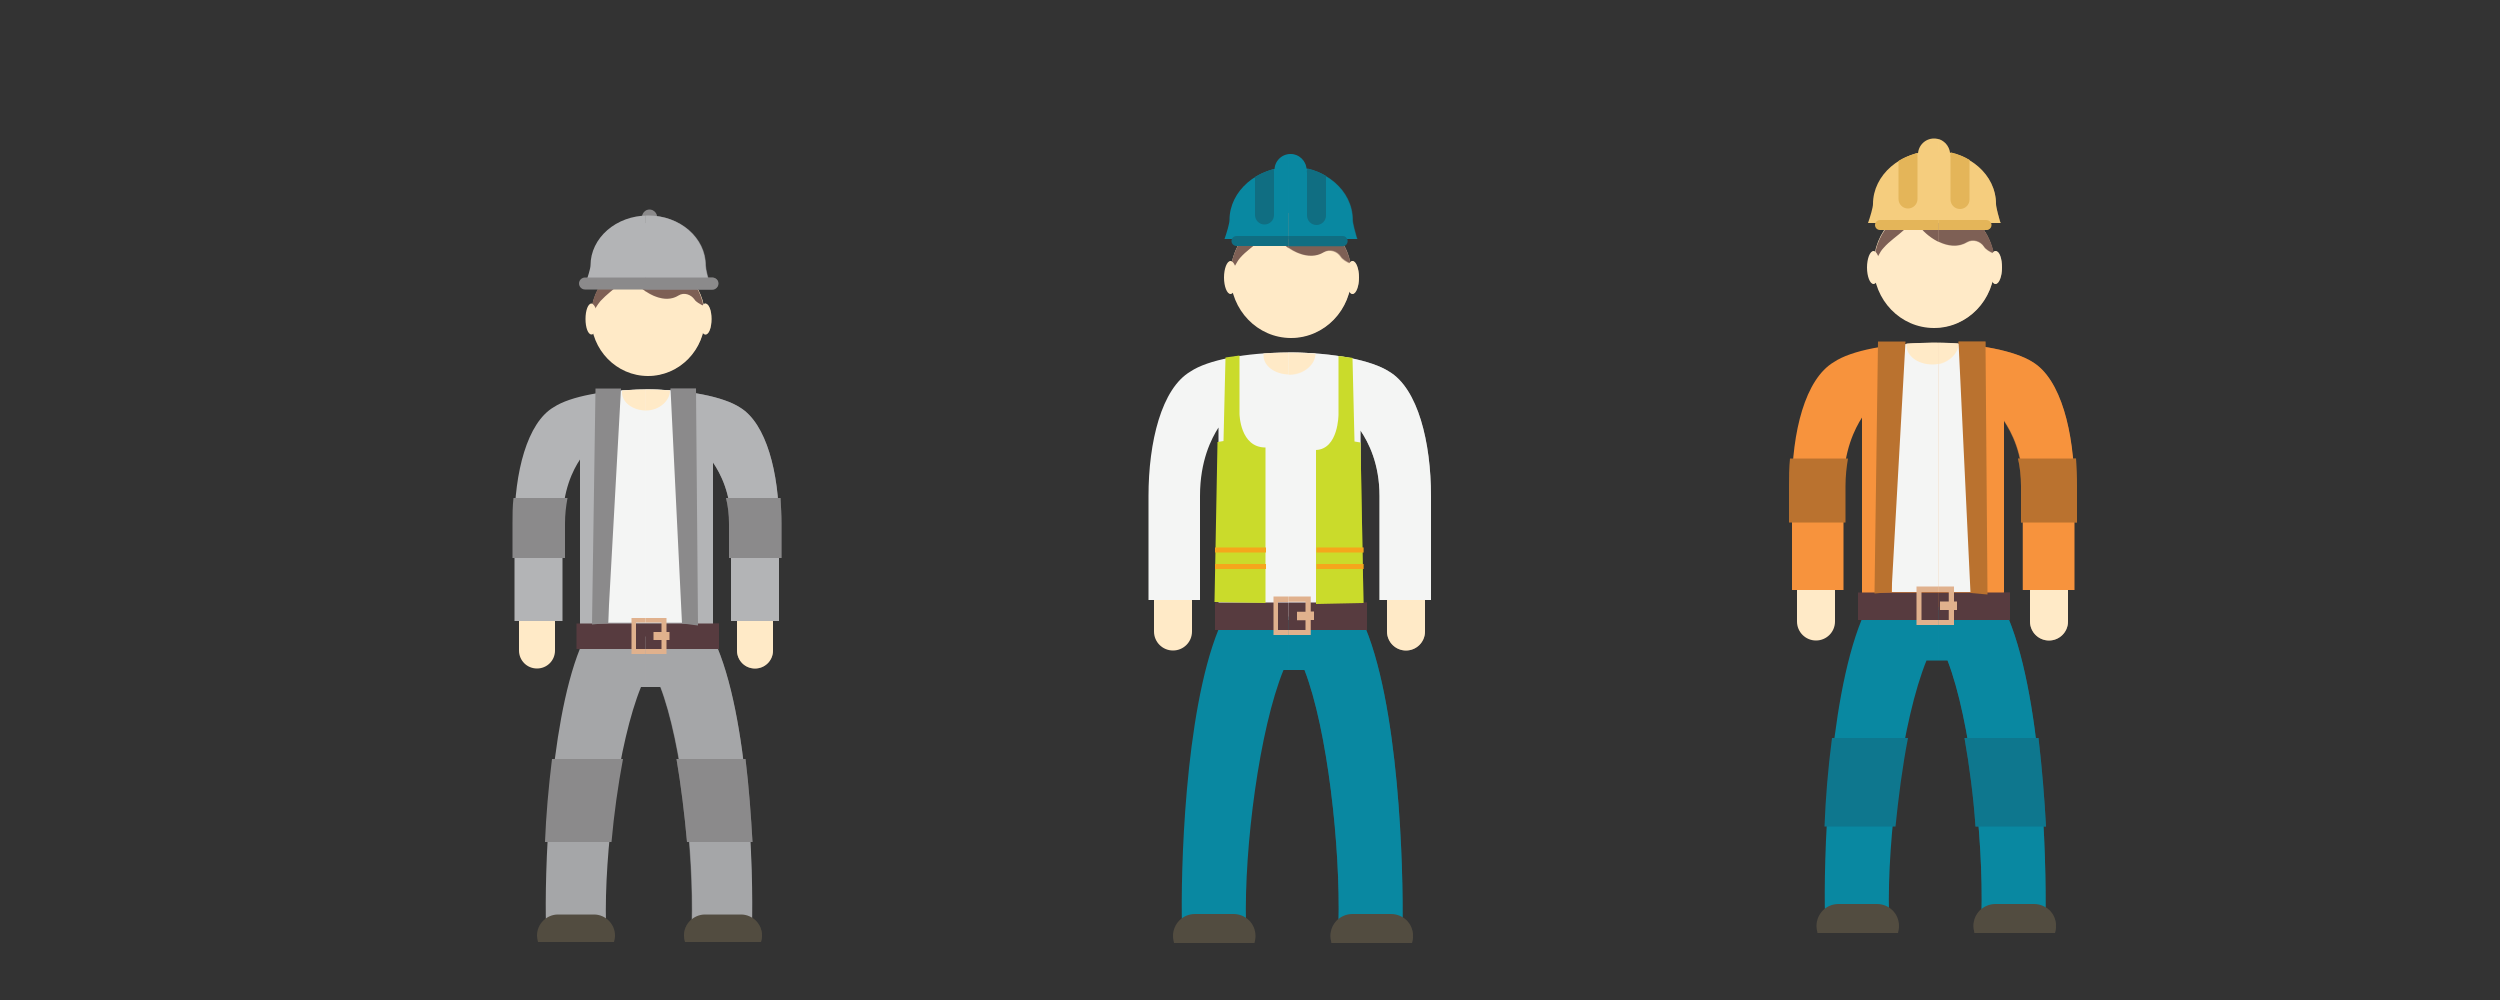<?xml version="1.0" encoding="utf-8"?>
<!-- Generator: Adobe Illustrator 23.0.1, SVG Export Plug-In . SVG Version: 6.00 Build 0)  -->
<svg version="1.1" id="Layer_1" xmlns="http://www.w3.org/2000/svg" xmlns:xlink="http://www.w3.org/1999/xlink" x="0px" y="0px"
	 viewBox="0 0 500 200" style="enable-background:new 0 0 500 200;" xml:space="preserve">
<rect x="0" y="0" width="500" height="200" fill="#333333" stroke="none"/>
<style type="text/css">
	.st0{fill-rule:evenodd;clip-rule:evenodd;fill:#8B8A8B;}
	.st1{fill:#FFEAC7;}
	.st2{fill-rule:evenodd;clip-rule:evenodd;fill:#B3B4B6;}
	.st3{fill-rule:evenodd;clip-rule:evenodd;fill:#FFEAC7;}
	.st4{fill-rule:evenodd;clip-rule:evenodd;fill:#7E6055;}
	.st5{fill:#A5A6A8;}
	.st6{fill:#524C40;}
	.st7{fill:#8B8A8B;}
	.st8{fill-rule:evenodd;clip-rule:evenodd;fill:#F4F5F4;}
	.st9{fill:#573B3F;}
	.st10{fill:#E0B18D;}
	.st11{opacity:0.5;}
	.st12{fill-rule:evenodd;clip-rule:evenodd;fill:#0988A1;}
	.st13{fill-rule:evenodd;clip-rule:evenodd;fill:#106E82;}
	.st14{fill:#0988A1;}
	.st15{fill:#CADB2B;}
	.st16{fill:#F5A61C;}
	.st17{fill-rule:evenodd;clip-rule:evenodd;fill:#F7933D;}
	.st18{fill:#0E778E;}
	.st19{fill-rule:evenodd;clip-rule:evenodd;fill:#BA722F;}
	.st20{fill:#BA722F;}
	.st21{fill-rule:evenodd;clip-rule:evenodd;fill:#F5CD7E;}
	.st22{fill-rule:evenodd;clip-rule:evenodd;fill:#E4B559;}
</style>
<g>
	<g>
		<path class="st0" d="M129.9,44.9c0.8,0,1.5-0.7,1.5-1.5c0-0.8-0.7-1.5-1.5-1.5c-0.8,0-1.5,0.7-1.5,1.5
			C128.5,44.2,129.1,44.9,129.9,44.9z"/>
		<path class="st1" d="M111,130.1c0,2-1.6,3.6-3.6,3.6l0,0c-2,0-3.6-1.6-3.6-3.6v-5.8c0-2,1.6-3.6,3.6-3.6l0,0c2,0,3.6,1.6,3.6,3.6
			V130.1z"/>
		<path class="st1" d="M154.6,130.1c0,2-1.6,3.6-3.6,3.6l0,0c-2,0-3.6-1.6-3.6-3.6v-5.8c0-2,1.6-3.6,3.6-3.6l0,0
			c2,0,3.6,1.6,3.6,3.6V130.1z"/>
		<path class="st2" d="M148,81.5c-3.2-2.1-10.3-3.6-18.6-3.6c-8.3,0-15.4,1.4-18.6,3.5c-5.4,3.1-7.9,13.2-7.9,23.3v19.5h9.6v-19.5
			c0-6.6,2.1-10.7,3.5-12.8v36h26.6V92.5c1.5,2.2,3.6,6.2,3.6,12.2v19.5h9.6v-19.5C155.8,94.7,153.3,84.7,148,81.5z"/>
		<ellipse class="st3" cx="129.6" cy="63.5" rx="11.4" ry="11.7"/>
		<path class="st4" d="M120.1,60.2c1.2-1.3,2.6-2.3,3.9-3.5c0.9-0.8,2.4-1,3.3,0c2,2.2,5.6,4.1,8.4,2.4c1.1-0.7,2.5-0.2,3.2,0.8
			c0.3,0.5,1.1,0.9,1.8,1.3c-1-5.4-5.6-9.5-11.2-9.5c-6.1,0-11.1,5-11.3,11.2C118.9,62.1,119.4,61,120.1,60.2z"/>
		<path class="st3" d="M142.3,63.8c0,1.7-0.5,3.1-1.2,3.1c-0.7,0-1.2-1.4-1.2-3.1s0.5-3.1,1.2-3.1C141.8,60.8,142.3,62.1,142.3,63.8
			z"/>
		<path class="st3" d="M119.5,63.8c0,1.7-0.5,3.1-1.2,3.1c-0.7,0-1.2-1.4-1.2-3.1s0.5-3.1,1.2-3.1C118.9,60.8,119.5,62.1,119.5,63.8
			z"/>
		<path class="st2" d="M141.9,56.7c0-0.1,0-0.2-0.1-0.3c-0.2-0.7-0.7-2.6-0.7-3.3c0-5.5-5.1-10-11.5-10c-6.4,0-11.5,4.5-11.5,10
			c0,0.6-0.6,2.5-1,3.6H141.9z"/>
		<path class="st0" d="M143.7,56.7c0,0.7-0.6,1.2-1.2,1.2H117c-0.7,0-1.2-0.6-1.2-1.2l0,0c0-0.7,0.6-1.2,1.2-1.2h25.4
			C143.1,55.5,143.7,56,143.7,56.7L143.7,56.7z"/>
		<path class="st5" d="M142.8,128l-0.2-0.7H116v2.4c-6.3,15.7-7.1,45.6-6.8,55.5l12-0.3c-0.4-14.5,2.5-36.5,7-47.5h3.9
			c4.3,11.2,6.7,33.1,6.3,47.5l12,0.3C150.7,174.9,149.9,143.1,142.8,128z"/>
		<path class="st6" d="M122.8,188.4c0.1-0.4,0.2-0.8,0.2-1.3c0-2.3-1.9-4.2-4.2-4.2h-7.2c-2.3,0-4.2,1.9-4.2,4.2
			c0,0.4,0.1,0.9,0.2,1.3H122.8z"/>
		<path class="st6" d="M152.2,188.4c0.1-0.4,0.2-0.8,0.2-1.3c0-2.3-1.9-4.2-4.2-4.2h-7.2c-2.3,0-4.2,1.9-4.2,4.2
			c0,0.4,0.1,0.9,0.2,1.3H152.2z"/>
		<path class="st7" d="M150.5,168.4c-0.3-5.2-0.7-10.9-1.4-16.6h-13.8c0.9,5.3,1.6,11,2.1,16.6H150.5z"/>
		<path class="st7" d="M122.3,168.4c0.5-5.6,1.3-11.3,2.3-16.6h-14.2c-0.7,5.7-1.2,11.4-1.4,16.6H122.3z"/>
		<path class="st0" d="M113,111.6v-6.9c0-1.8,0.2-3.5,0.5-5.1h-10.8c-0.2,1.7-0.2,3.5-0.2,5.1v6.9H113z"/>
		<path class="st0" d="M145.7,111.6h10.6v-6.9c0-1.7-0.1-3.4-0.2-5.1h-10.9c0.4,1.6,0.6,3.3,0.6,5.1V111.6z"/>
		<path class="st8" d="M137.5,78.4c-2.5-0.3-5.2-0.5-8.1-0.5c-2.7,0-5.3,0.2-7.7,0.4v46.2h15.8V78.4z"/>
		<path class="st1" d="M124.4,78.1c0,0.1,0,0.3,0,0.4c0,2,2.2,3.6,4.8,3.6c2.7,0,4.8-2,4.8-4c0,0-2.4-0.2-4.8-0.2
			C126.9,77.9,124.5,78.1,124.4,78.1z"/>
		<rect x="115.3" y="124.7" class="st9" width="28.5" height="5.1"/>
		<g>
			<g>
				<g>
					<path class="st10" d="M133.3,130.8h-7v-7.2h7V130.8z M127.2,129.8h5.1v-5.3h-5.1V129.8z"/>
				</g>
				<g>
					<rect x="130.7" y="126.4" class="st10" width="3.2" height="1.6"/>
				</g>
			</g>
		</g>
		<polygon class="st7" points="139.6,125.1 136.4,124.7 134.1,77.7 139.2,77.7 		"/>
		<polygon class="st7" points="118.4,124.9 121.6,124.6 124.2,77.7 119.1,77.7 		"/>
	</g>
	<g class="st11">
		<path class="st0" d="M129.9,42c-0.3,0-0.6,0.1-0.8,0.2v2.4c0.2,0.1,0.5,0.2,0.8,0.2c0.8,0,1.5-0.7,1.5-1.5
			C131.4,42.6,130.7,42,129.9,42z"/>
		<path class="st1" d="M154.6,130.1c0,2-1.6,3.6-3.6,3.6l0,0c-2,0-3.6-1.6-3.6-3.6v-5.8c0-2,1.6-3.6,3.6-3.6l0,0
			c2,0,3.6,1.6,3.6,3.6V130.1z"/>
		<path class="st2" d="M148,81.5c-3.2-2.1-10.3-3.6-18.6-3.6c-0.1,0-0.1,0-0.2,0v50h13.4V92.5c1.5,2.2,3.6,6.2,3.6,12.2v19.5h9.6
			v-19.5C155.8,94.7,153.3,84.7,148,81.5z"/>
		<path class="st3" d="M129.6,51.8c-0.1,0-0.3,0-0.4,0v23.3c0.1,0,0.3,0,0.4,0c6.3,0,11.4-5.2,11.4-11.7S135.8,51.8,129.6,51.8z"/>
		<path class="st4" d="M129.6,51.8c-0.1,0-0.3,0-0.4,0v6.5c2,1.3,4.5,2.1,6.5,0.8c1.1-0.7,2.5-0.2,3.2,0.8c0.3,0.5,1.1,0.9,1.8,1.3
			C139.7,55.9,135.1,51.8,129.6,51.8z"/>
		<path class="st3" d="M142.3,63.8c0,1.7-0.5,3.1-1.2,3.1c-0.7,0-1.2-1.4-1.2-3.1s0.5-3.1,1.2-3.1C141.8,60.8,142.3,62.1,142.3,63.8
			z"/>
		<path class="st2" d="M129.2,56.7h12.8c0-0.1,0-0.2-0.1-0.3c-0.2-0.7-0.7-2.6-0.7-3.3c0-5.5-5.1-10-11.5-10c-0.2,0-0.3,0-0.5,0
			V56.7z"/>
		<path class="st0" d="M142.4,55.5h-13.3V58h13.3c0.7,0,1.2-0.6,1.2-1.2C143.7,56,143.1,55.5,142.4,55.5z"/>
		<path class="st5" d="M142.8,128l-0.2-0.7h-13.5v10h2.9c4.3,11.2,6.7,33.1,6.3,47.5l12,0.3C150.7,174.9,149.9,143.1,142.8,128z"/>
		<path class="st6" d="M152.2,188.4c0.1-0.4,0.2-0.8,0.2-1.3c0-2.3-1.9-4.2-4.2-4.2h-7.2c-2.3,0-4.2,1.9-4.2,4.2
			c0,0.4,0.1,0.9,0.2,1.3H152.2z"/>
		<path class="st7" d="M150.5,168.4c-0.3-5.2-0.7-10.9-1.4-16.6h-13.8c0.9,5.3,1.6,11,2.1,16.6H150.5z"/>
		<path class="st0" d="M145.7,111.6h10.6v-6.9c0-1.7-0.1-3.4-0.2-5.1h-10.9c0.4,1.6,0.6,3.3,0.6,5.1V111.6z"/>
		<path class="st8" d="M129.3,77.9c-0.1,0-0.1,0-0.2,0v46.6h8.3V78.4C135,78.1,132.2,77.9,129.3,77.9z"/>
		<path class="st1" d="M129.3,77.9c-0.1,0-0.1,0-0.2,0v4.2c0,0,0.1,0,0.1,0c2.7,0,4.8-2,4.8-4C134.1,78.1,131.7,77.9,129.3,77.9z"/>
		<rect x="129.2" y="124.7" class="st9" width="14.6" height="5.1"/>
		<g>
			<g>
				<g>
					<polygon class="st10" points="129.2,123.6 129.2,124.5 132.3,124.5 132.3,129.8 129.2,129.8 129.2,130.8 133.3,130.8 
						133.3,123.6 					"/>
				</g>
				<g>
					<rect x="130.7" y="126.4" class="st10" width="3.2" height="1.6"/>
				</g>
			</g>
		</g>
		<polygon class="st7" points="139.6,125.1 136.4,124.7 134.1,77.7 139.2,77.7 		"/>
	</g>
</g>
<g>
	<g>
		<path class="st1" d="M238.4,126.3c0,2.1-1.7,3.8-3.8,3.8l0,0c-2.1,0-3.8-1.7-3.8-3.8v-6.2c0-2.1,1.7-3.8,3.8-3.8l0,0
			c2.1,0,3.8,1.7,3.8,3.8V126.3z"/>
		<path class="st1" d="M285,126.3c0,2.1-1.7,3.8-3.8,3.8l0,0c-2.1,0-3.8-1.7-3.8-3.8v-6.2c0-2.1,1.7-3.8,3.8-3.8l0,0
			c2.1,0,3.8,1.7,3.8,3.8V126.3z"/>
		<path class="st8" d="M277.8,74.3c-3.4-2.2-11-3.8-19.9-3.8c-8.8,0-16.4,1.5-19.8,3.8c-5.8,3.4-8.4,14.1-8.4,24.9V120H240V99.2
			c0-7.1,2.3-11.5,3.7-13.7V124h28.4V86.1c1.6,2.4,3.8,6.6,3.8,13.1V120h10.3V99.2C286.2,88.5,283.6,77.7,277.8,74.3z"/>
		<ellipse class="st3" cx="258.2" cy="55.1" rx="12.1" ry="12.5"/>
		<path class="st4" d="M248,51.6c1.2-1.4,2.8-2.4,4.2-3.7c1-0.9,2.6-1,3.5,0c2.1,2.3,6,4.4,9,2.6c1.2-0.7,2.7-0.2,3.4,0.9
			c0.3,0.5,1.1,1,2,1.4c-1.1-5.8-6-10.1-11.9-10.1c-6.5,0-11.9,5.3-12.1,11.9C246.8,53.7,247.3,52.4,248,51.6z"/>
		<path class="st3" d="M271.8,55.5c0,1.8-0.6,3.3-1.3,3.3s-1.3-1.5-1.3-3.3s0.6-3.3,1.3-3.3S271.8,53.7,271.8,55.5z"/>
		<path class="st3" d="M247.4,55.5c0,1.8-0.6,3.3-1.3,3.3c-0.7,0-1.3-1.5-1.3-3.3s0.6-3.3,1.3-3.3C246.8,52.2,247.4,53.7,247.4,55.5
			z"/>
		<g>
			<g>
				<path class="st12" d="M271.4,47.8c0-0.1,0-0.2-0.1-0.3c-0.2-0.7-0.8-2.8-0.8-3.5c0-5.9-5.5-10.6-12.3-10.6
					c-6.8,0-12.3,4.8-12.3,10.6c0,0.7-0.6,2.7-1,3.8H271.4z"/>
				<circle class="st12" cx="258.1" cy="34" r="3.2"/>
				<g>
					<g>
						<path class="st13" d="M251,35.4c1.1-0.7,2.4-1.2,3.7-1.6c0.1,0.2,0.1,0.5,0.1,0.7v8.5c0,1.1-0.9,1.9-1.9,1.9l0,0
							c-1.1,0-1.9-0.9-1.9-1.9V35.4z"/>
						<path class="st13" d="M261.5,33.7c1.3,0.3,2.6,0.8,3.7,1.5v7.9c0,1.1-0.9,1.9-1.9,1.9l0,0c-1.1,0-1.9-0.9-1.9-1.9v-8.5
							C261.3,34.2,261.4,34,261.5,33.7z"/>
					</g>
				</g>
			</g>
			<path class="st13" d="M269.5,48.2c0,0.6-0.5,1-1,1h-21.2c-0.6,0-1-0.5-1-1l0,0c0-0.6,0.5-1,1-1h21.2
				C269.1,47.2,269.5,47.6,269.5,48.2L269.5,48.2z"/>
		</g>
		<path class="st14" d="M272.4,124l-0.2-0.7h-28.5v2.6c-6.8,16.8-7.6,48.7-7.3,59.3l12.8-0.4c-0.4-15.5,2.7-39,7.5-50.8h4.2
			c4.6,11.9,7.2,35.4,6.8,50.8l12.8,0.4C280.7,174.2,279.9,140.2,272.4,124z"/>
		<path class="st6" d="M250.9,188.6c0.1-0.4,0.2-0.9,0.2-1.4c0-2.5-2-4.4-4.4-4.4H239c-2.5,0-4.4,2-4.4,4.4c0,0.5,0.1,0.9,0.2,1.4
			H250.9z"/>
		<path class="st6" d="M282.4,188.6c0.1-0.4,0.2-0.9,0.2-1.4c0-2.5-2-4.4-4.4-4.4h-7.7c-2.5,0-4.4,2-4.4,4.4c0,0.5,0.1,0.9,0.2,1.4
			H282.4z"/>
		<path class="st1" d="M252.7,70.7c0,0.1,0,0.3,0,0.4c0,2.1,2.3,3.8,5.2,3.8c2.9,0,5.2-2.1,5.2-4.2c0,0-2.5-0.2-5.1-0.2
			C255.4,70.5,252.8,70.7,252.7,70.7z"/>
		<rect x="243" y="120.5" class="st9" width="30.4" height="5.5"/>
		<path class="st10" d="M262.8,122.3h-0.6v-3h-7.5v7.7h7.5v-3h0.6V122.3z M261.1,126h-5.5v-5.6h5.5v2h-1.7v1.7h1.7V126z"/>
		<path class="st15" d="M247.9,82.8v-1.1c0-0.3,0-0.5,0-0.8c0-0.3,0-0.5,0-0.8v-9l-2.8,0.4l-0.4,16.7l-1.2,0.2l-0.6,32l10.2,0.2
			l0-31.1C248,89.5,247.9,82.8,247.9,82.8z"/>
		<path class="st15" d="M272.1,88.5l-1.2-0.2l-0.4-16.7l-2.8-0.4v11.7c0,0,0,6.9-4.5,7.1l0,30.8l9.5-0.2L272.1,88.5z"/>
		<rect x="243" y="109.5" class="st16" width="10.2" height="1"/>
		<rect x="243" y="112.8" class="st16" width="10.2" height="1"/>
		<rect x="263.3" y="109.5" class="st16" width="9.4" height="1"/>
		<rect x="263.3" y="112.8" class="st16" width="9.4" height="1"/>
	</g>
	<g class="st11">
		<path class="st1" d="M285,126.3c0,2.1-1.7,3.8-3.8,3.8l0,0c-2.1,0-3.8-1.7-3.8-3.8v-6.2c0-2.1,1.7-3.8,3.8-3.8l0,0
			c2.1,0,3.8,1.7,3.8,3.8V126.3z"/>
		<path class="st8" d="M277.8,74.3c-3.4-2.2-11-3.8-19.9-3.8c-0.1,0-0.2,0-0.3,0V124h14.5V86.1c1.6,2.4,3.8,6.6,3.8,13.1V120h10.3
			V99.2C286.2,88.5,283.6,77.7,277.8,74.3z"/>
		<path class="st3" d="M258.2,42.6c-0.2,0-0.4,0-0.5,0v24.9c0.2,0,0.4,0,0.5,0c6.7,0,12.1-5.6,12.1-12.5S264.9,42.6,258.2,42.6z"/>
		<path class="st4" d="M258.2,42.6c-0.2,0-0.4,0-0.5,0v6.9c2.1,1.5,4.9,2.3,7.1,0.9c1.2-0.7,2.7-0.2,3.4,0.9c0.3,0.5,1.1,1,2,1.4
			C269,46.9,264.1,42.6,258.2,42.6z"/>
		<path class="st3" d="M271.8,55.5c0,1.8-0.6,3.3-1.3,3.3s-1.3-1.5-1.3-3.3s0.6-3.3,1.3-3.3S271.8,53.7,271.8,55.5z"/>
		<g>
			<g>
				<path class="st12" d="M257.7,47.8h13.8c0-0.1,0-0.2-0.1-0.3c-0.2-0.7-0.8-2.8-0.8-3.5c0-5.9-5.5-10.6-12.3-10.6
					c-0.2,0-0.4,0-0.6,0V47.8z"/>
				<path class="st12" d="M258.1,30.9c-0.1,0-0.3,0-0.4,0v6.3c0.1,0,0.3,0,0.4,0c1.7,0,3.2-1.4,3.2-3.2
					C261.3,32.3,259.8,30.9,258.1,30.9z"/>
				<g>
					<g>
						<path class="st13" d="M261.5,33.7c1.3,0.3,2.6,0.8,3.7,1.5v7.9c0,1.1-0.9,1.9-1.9,1.9l0,0c-1.1,0-1.9-0.9-1.9-1.9v-8.5
							C261.3,34.2,261.4,34,261.5,33.7z"/>
					</g>
				</g>
			</g>
			<path class="st13" d="M268.5,47.2h-10.8v2.1h10.8c0.6,0,1-0.5,1-1C269.5,47.6,269.1,47.2,268.5,47.2z"/>
		</g>
		<path class="st14" d="M272.4,124l-0.2-0.7h-14.5V134h3.2c4.6,11.9,7.2,35.4,6.8,50.8l12.8,0.4C280.7,174.2,279.9,140.2,272.4,124z
			"/>
		<path class="st6" d="M282.4,188.6c0.1-0.4,0.2-0.9,0.2-1.4c0-2.5-2-4.4-4.4-4.4h-7.7c-2.5,0-4.4,2-4.4,4.4c0,0.5,0.1,0.9,0.2,1.4
			H282.4z"/>
		<path class="st1" d="M258,70.6c-0.1,0-0.2,0-0.3,0V75c0.1,0,0.2,0,0.2,0c2.9,0,5.2-2.1,5.2-4.2C263.1,70.8,260.5,70.6,258,70.6z"
			/>
		<rect x="257.7" y="120.5" class="st9" width="15.7" height="5.5"/>
		<polygon class="st10" points="262.1,122.3 262.1,119.3 257.7,119.3 257.7,120.3 261.1,120.3 261.1,122.3 259.4,122.3 259.4,124 
			261.1,124 261.1,126 257.7,126 257.7,127 262.1,127 262.1,124 262.8,124 262.8,122.3 		"/>
		<path class="st15" d="M272.1,88.5l-1.2-0.2l-0.4-16.7l-2.8-0.4v11.7c0,0,0,6.9-4.5,7.1l0,30.8l9.5-0.2L272.1,88.5z"/>
		<rect x="263.3" y="109.5" class="st16" width="9.4" height="1"/>
		<rect x="263.3" y="112.8" class="st16" width="9.4" height="1"/>
	</g>
</g>
<g>
	<g>
		<path class="st1" d="M367,124.3c0,2.1-1.7,3.8-3.8,3.8l0,0c-2.1,0-3.8-1.7-3.8-3.8v-6.2c0-2.1,1.7-3.8,3.8-3.8l0,0
			c2.1,0,3.8,1.7,3.8,3.8V124.3z"/>
		<path class="st1" d="M413.6,124.3c0,2.1-1.7,3.8-3.8,3.8l0,0c-2.1,0-3.8-1.7-3.8-3.8v-6.2c0-2.1,1.7-3.8,3.8-3.8l0,0
			c2.1,0,3.8,1.7,3.8,3.8V124.3z"/>
		<path class="st17" d="M406.5,72.4c-3.4-2.2-11-3.8-19.9-3.8c-8.8,0-16.4,1.5-19.8,3.8c-5.8,3.4-8.4,14.1-8.4,24.9V118h10.3V97.2
			c0-7.1,2.3-11.5,3.7-13.7V122h28.4V84.1c1.6,2.4,3.8,6.6,3.8,13.1V118h10.3V97.2C414.8,86.5,412.2,75.8,406.5,72.4z"/>
		<path class="st3" d="M398.9,53.1c0,6.9-5.4,12.5-12.1,12.5c-6.7,0-12.1-5.6-12.1-12.5c0-6.9,5.4-12.5,12.1-12.5
			C393.5,40.6,398.9,46.2,398.9,53.1z"/>
		<path class="st4" d="M376.7,49.6c1.2-1.4,2.8-2.4,4.2-3.7c1-0.9,2.6-1,3.5,0c2.1,2.3,6,4.4,9,2.6c1.2-0.7,2.7-0.2,3.4,0.9
			c0.3,0.5,1.1,1,2,1.4c-1.1-5.8-6-10.1-11.9-10.1c-6.5,0-11.9,5.3-12.1,11.9C375.5,51.7,375.9,50.4,376.7,49.6z"/>
		<path class="st3" d="M400.4,53.5c0,1.8-0.6,3.3-1.3,3.3c-0.7,0-1.3-1.5-1.3-3.3c0-1.8,0.6-3.3,1.3-3.3
			C399.9,50.2,400.4,51.7,400.4,53.5z"/>
		<path class="st3" d="M376,53.5c0,1.8-0.6,3.3-1.3,3.3c-0.7,0-1.3-1.5-1.3-3.3c0-1.8,0.6-3.3,1.3-3.3C375.4,50.2,376,51.7,376,53.5
			z"/>
		<path class="st14" d="M401,122.1l-0.2-0.7h-28.5v2.6c-6.8,16.8-7.6,48.7-7.3,59.3l12.8-0.4c-0.4-15.5,2.7-39,7.5-50.8h4.2
			c4.6,11.9,7.2,35.4,6.8,50.8l12.8,0.4C409.3,172.2,408.5,138.2,401,122.1z"/>
		<path class="st6" d="M379.6,186.6c0.1-0.4,0.2-0.9,0.2-1.4c0-2.5-2-4.4-4.4-4.4h-7.7c-2.5,0-4.4,2-4.4,4.4c0,0.5,0.1,0.9,0.2,1.4
			H379.6z"/>
		<path class="st6" d="M411,186.6c0.1-0.4,0.2-0.9,0.2-1.4c0-2.5-2-4.4-4.4-4.4h-7.7c-2.5,0-4.4,2-4.4,4.4c0,0.5,0.1,0.9,0.2,1.4
			H411z"/>
		<path class="st18" d="M409.2,165.3c-0.3-5.6-0.8-11.7-1.5-17.7h-14.8c1,5.7,1.8,11.8,2.2,17.7H409.2z"/>
		<path class="st18" d="M379.1,165.3c0.6-5.9,1.4-12.1,2.5-17.7h-15.2c-0.8,6.1-1.3,12.2-1.5,17.7H379.1z"/>
		<path class="st19" d="M369.1,104.5v-7.3c0-1.9,0.2-3.8,0.5-5.5h-11.6c-0.2,1.9-0.2,3.7-0.2,5.5v7.3H369.1z"/>
		<path class="st19" d="M404.1,104.5h11.3v-7.3c0-1.8-0.1-3.6-0.2-5.5h-11.6c0.4,1.7,0.6,3.6,0.6,5.5V104.5z"/>
		<path class="st8" d="M395.3,69.1c-2.7-0.3-5.6-0.5-8.7-0.5c-2.9,0-5.7,0.2-8.2,0.5v49.3h16.9V69.1z"/>
		<path class="st1" d="M381.3,68.7c0,0.1,0,0.3,0,0.4c0,2.1,2.3,3.8,5.2,3.8c2.9,0,5.2-2.1,5.2-4.2c0,0-2.5-0.2-5.1-0.2
			C384,68.6,381.4,68.7,381.3,68.7z"/>
		<rect x="371.6" y="118.5" class="st9" width="30.4" height="5.5"/>
		<g>
			<g>
				<g>
					<path class="st10" d="M390.8,125h-7.5v-7.7h7.5V125z M384.3,124h5.5v-5.6h-5.5V124z"/>
				</g>
				<g>
					<rect x="388" y="120.3" class="st10" width="3.4" height="1.7"/>
				</g>
			</g>
		</g>
		<polygon class="st20" points="397.5,118.9 394.1,118.6 391.7,68.3 397.1,68.3 		"/>
		<polygon class="st20" points="374.9,118.7 378.3,118.4 381.1,68.3 375.6,68.3 		"/>
		<g>
			<g>
				<path class="st21" d="M400.1,44.6c0-0.1,0-0.2-0.1-0.3c-0.2-0.7-0.8-2.8-0.8-3.5c0-5.9-5.5-10.6-12.3-10.6
					c-6.8,0-12.3,4.8-12.3,10.6c0,0.7-0.6,2.7-1,3.8H400.1z"/>
				<circle class="st21" cx="386.8" cy="30.9" r="3.2"/>
				<g>
					<path class="st22" d="M379.7,32.2c1.1-0.7,2.4-1.2,3.7-1.6c0.1,0.2,0.1,0.5,0.1,0.7v8.5c0,1.1-0.9,1.9-1.9,1.9l0,0
						c-1.1,0-1.9-0.9-1.9-1.9V32.2z"/>
					<path class="st22" d="M390.2,30.5c1.3,0.3,2.6,0.8,3.7,1.5v7.9c0,1.1-0.9,1.9-1.9,1.9l0,0c-1.1,0-1.9-0.9-1.9-1.9v-8.5
						C390,31.1,390.1,30.8,390.2,30.5z"/>
				</g>
			</g>
			<path class="st22" d="M398.3,45c0,0.6-0.5,1-1,1H376c-0.6,0-1-0.5-1-1l0,0c0-0.6,0.5-1,1-1h21.2C397.8,44,398.3,44.4,398.3,45
				L398.3,45z"/>
		</g>
	</g>
	<g class="st11">
		<path class="st1" d="M413.6,124.3c0,2.1-1.7,3.8-3.8,3.8l0,0c-2.1,0-3.8-1.7-3.8-3.8v-6.2c0-2.1,1.7-3.8,3.8-3.8l0,0
			c2.1,0,3.8,1.7,3.8,3.8V124.3z"/>
		<path class="st17" d="M406.5,72.4c-3.3-2.1-10.4-3.7-18.8-3.8V122h13V84.1c1.6,2.4,3.8,6.6,3.8,13.1V118h10.3V97.2
			C414.8,86.5,412.2,75.8,406.5,72.4z"/>
		<path class="st3" d="M387.7,40.6v24.9c6.3-0.5,11.2-5.9,11.2-12.4S394,41.1,387.7,40.6z"/>
		<path class="st4" d="M387.7,40.6v7.7c1.8,0.9,3.9,1.2,5.7,0.1c1.2-0.7,2.7-0.2,3.4,0.9c0.3,0.5,1.1,1,2,1.4
			C397.7,45.3,393.2,41.1,387.7,40.6z"/>
		<path class="st3" d="M400.4,53.5c0,1.8-0.6,3.3-1.3,3.3c-0.7,0-1.3-1.5-1.3-3.3c0-1.8,0.6-3.3,1.3-3.3
			C399.9,50.2,400.4,51.7,400.4,53.5z"/>
		<path class="st14" d="M401,122.1l-0.2-0.7h-13.1V132h1.8c4.6,11.9,7.2,35.4,6.8,50.8l12.8,0.4C409.3,172.2,408.5,138.2,401,122.1z
			"/>
		<path class="st6" d="M411,186.6c0.1-0.4,0.2-0.9,0.2-1.4c0-2.5-2-4.4-4.4-4.4h-7.7c-2.5,0-4.4,2-4.4,4.4c0,0.5,0.1,0.9,0.2,1.4
			H411z"/>
		<path class="st18" d="M409.2,165.3c-0.3-5.6-0.8-11.7-1.5-17.7h-14.8c1,5.7,1.8,11.8,2.2,17.7H409.2z"/>
		<path class="st19" d="M404.1,104.5h11.3v-7.3c0-1.8-0.1-3.6-0.2-5.5h-11.6c0.4,1.7,0.6,3.6,0.6,5.5V104.5z"/>
		<path class="st8" d="M387.7,68.6v49.8h7.6V69.1C392.9,68.8,390.4,68.6,387.7,68.6z"/>
		<path class="st1" d="M387.7,68.6v4.3c2.3-0.5,4-2.3,4-4.1C391.7,68.8,389.8,68.6,387.7,68.6z"/>
		<rect x="387.7" y="118.5" class="st9" width="14.3" height="5.5"/>
		<g>
			<g>
				<g>
					<polygon class="st10" points="387.7,117.3 387.7,118.4 389.7,118.4 389.7,124 387.7,124 387.7,125 390.8,125 390.8,117.3 					
						"/>
				</g>
				<g>
					<rect x="388" y="120.3" class="st10" width="3.4" height="1.7"/>
				</g>
			</g>
		</g>
		<polygon class="st20" points="397.5,118.9 394.1,118.6 391.7,68.3 397.1,68.3 		"/>
		<g>
			<g>
				<path class="st21" d="M387.7,44.6h12.4c0-0.1,0-0.2-0.1-0.3c-0.2-0.7-0.8-2.8-0.8-3.5c0-5.7-5.1-10.3-11.6-10.6V44.6z"/>
				<path class="st21" d="M387.7,27.8v6.1c1.3-0.4,2.3-1.6,2.3-3C390,29.4,389,28.2,387.7,27.8z"/>
				<g>
					<path class="st22" d="M390.2,30.5c1.3,0.3,2.6,0.8,3.7,1.5v7.9c0,1.1-0.9,1.9-1.9,1.9l0,0c-1.1,0-1.9-0.9-1.9-1.9v-8.5
						C390,31.1,390.1,30.8,390.2,30.5z"/>
				</g>
			</g>
			<path class="st22" d="M397.2,44h-9.5V46h9.5c0.6,0,1-0.5,1-1C398.3,44.4,397.8,44,397.2,44z"/>
		</g>
	</g>
</g>
</svg>
